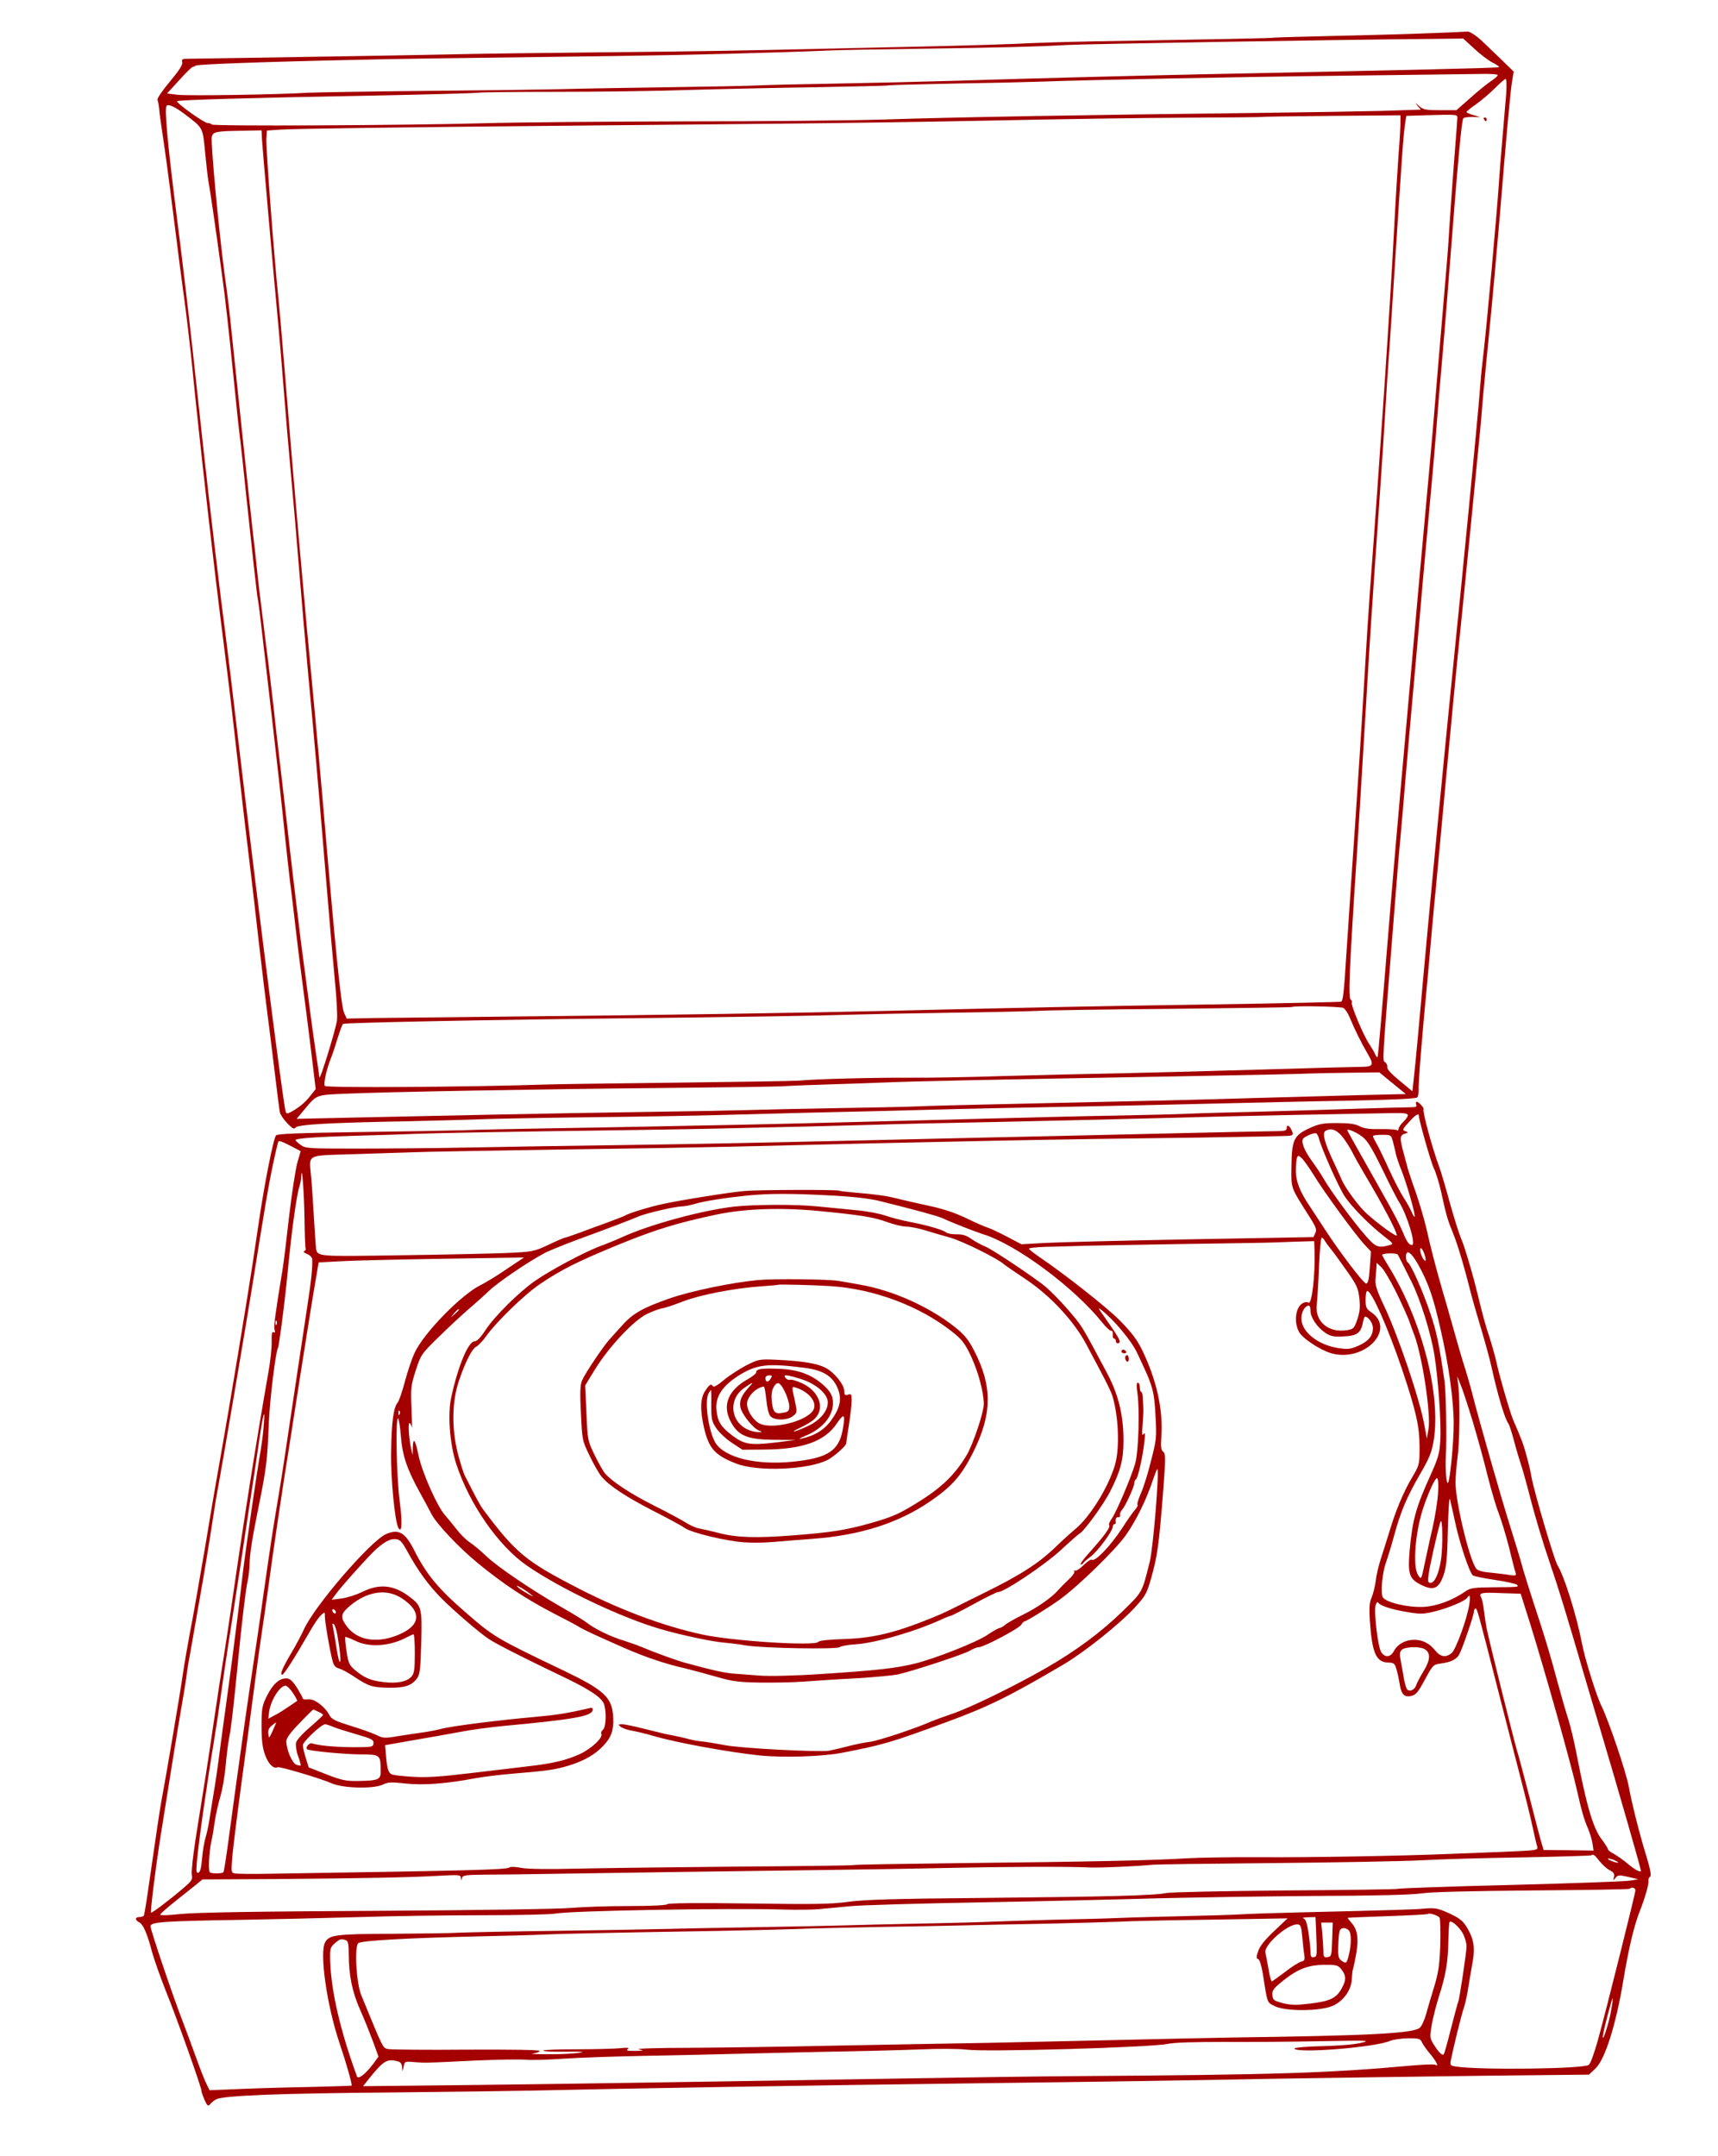 <?xml version="1.0" encoding="UTF-8" standalone="no"?>
<svg
   xmlns:dc="http://purl.org/dc/elements/1.1/"
   xmlns:cc="http://creativecommons.org/ns#"
   xmlns:rdf="http://www.w3.org/1999/02/22-rdf-syntax-ns#"
   xmlns:svg="http://www.w3.org/2000/svg"
   xmlns="http://www.w3.org/2000/svg"
   xmlns:sodipodi="http://sodipodi.sourceforge.net/DTD/sodipodi-0.dtd"
   xmlns:inkscape="http://www.inkscape.org/namespaces/inkscape"
   version="1.0"
   width="936pt"
   height="1174pt"
   viewBox="0 0 936 1174"
   preserveAspectRatio="xMidYMid meet"
   id="svg2"
   inkscape:version="0.48.5 r10040"
   sodipodi:docname="logo.svg">
  <defs
     id="defs30" />
  <sodipodi:namedview
     pagecolor="#ffffff"
     bordercolor="#666666"
     borderopacity="1"
     objecttolerance="10"
     gridtolerance="10"
     guidetolerance="10"
     inkscape:pageopacity="0"
     inkscape:pageshadow="2"
     inkscape:window-width="956"
     inkscape:window-height="1057"
     id="namedview28"
     showgrid="false"
     inkscape:zoom="0.16081772"
     inkscape:cx="-537.38877"
     inkscape:cy="733.75"
     inkscape:window-x="0"
     inkscape:window-y="19"
     inkscape:window-maximized="0"
     inkscape:current-layer="svg2" />
  <g
     transform="translate(0,1174) scale(0.1,-0.1)"
     id="g6"
     style="fill:#a40000;fill-opacity:1;stroke-width:0;stroke-miterlimit:4;stroke-dasharray:none;"
     stroke="none"
     fill="#000000">
    <path
       d="M7810 11560 c-96 -4 -328 -11 -515 -15 -187 -4 -347 -9 -355 -10 -14 -3 -151 -6 -970 -20 -157 -3 -316 -8 -355 -10 -82 -5 -336 -13 -660 -20 -126 -3 -329 -7 -450 -10 -430 -10 -697 -15 -1230 -20 -297 -3 -643 -7 -770 -10 -126 -3 -369 -7 -540 -10 -499 -8 -919 -15 -949 -15 -23 0 -27 -4 -23 -19 3 -14 -17 -45 -69 -107 -40 -48 -70 -92 -66 -98 3 -6 7 -27 9 -46 1 -19 9 -78 17 -130 17 -114 28 -191 67 -500 16 -129 40 -316 54 -415 13 -99 31 -252 40 -340 43 -437 124 -1143 175 -1540 17 -132 42 -337 55 -455 48 -421 65 -567 85 -730 11 -91 34 -284 50 -430 17 -146 37 -314 45 -375 8 -60 26 -204 40 -320 14 -115 27 -221 30 -233 3 -13 22 -40 41 -60 27 -28 37 -33 44 -23 10 17 175 27 620 35 173 4 351 9 395 11 44 2 283 7 530 10 419 5 607 8 1040 20 94 3 276 7 405 10 129 3 312 7 405 10 249 7 590 14 925 20 162 3 468 10 680 15 212 5 547 13 745 16 244 5 362 11 367 18 4 6 7 22 7 36 -2 41 17 282 51 635 5 55 14 156 20 225 6 69 13 143 15 165 3 22 9 92 15 155 83 898 109 1164 125 1315 8 77 33 325 55 550 22 226 45 455 50 510 6 55 14 152 19 215 6 63 21 228 35 365 14 138 39 414 56 615 40 487 59 695 69 753 l8 47 -75 73 c-41 39 -84 81 -96 92 -29 28 -69 55 -81 53 -5 -1 -89 -4 -185 -8z m222 -85 c33 -31 78 -65 100 -76 22 -11 38 -22 35 -25 -4 -4 -460 -15 -1637 -39 -332 -7 -882 -21 -1330 -35 -173 -5 -459 -12 -635 -15 -176 -3 -369 -7 -430 -10 -60 -3 -281 -7 -490 -10 -209 -3 -465 -7 -570 -10 -104 -3 -444 -7 -755 -10 -311 -3 -599 -8 -640 -10 -168 -10 -659 -18 -713 -11 l-57 7 66 72 c36 40 69 72 73 72 3 0 11 4 18 8 11 7 388 21 868 31 235 6 415 8 1420 21 383 5 884 18 1160 30 66 3 302 7 525 10 381 5 644 12 770 20 78 5 1481 29 1979 33 l183 2 60 -55z m128 -144 c0 -5 -17 -20 -37 -33 -21 -14 -72 -55 -113 -92 l-75 -66 -89 0 c-79 0 -93 3 -115 23 -23 20 -24 20 -8 1 l18 -21 -213 -7 c-117 -3 -422 -8 -678 -11 -888 -10 -1650 -23 -2040 -36 -168 -5 -654 -10 -1080 -10 -426 -1 -914 -5 -1085 -10 -443 -12 -1485 -17 -1491 -7 -3 4 -13 8 -23 8 -19 0 -174 111 -166 119 8 7 389 18 1040 30 308 6 577 13 597 16 20 3 216 5 435 5 219 0 538 4 708 10 171 5 485 12 700 15 214 4 392 8 395 10 3 2 165 6 360 10 195 3 400 8 455 10 267 10 1134 27 1680 33 336 4 658 8 718 9 59 2 107 -1 107 -6z m46 -103 c-4 -46 -13 -157 -21 -248 -8 -91 -17 -205 -20 -255 -11 -161 -65 -757 -80 -885 -8 -69 -17 -152 -19 -185 -3 -33 -8 -91 -11 -130 -7 -89 -98 -1027 -125 -1285 -48 -471 -138 -1402 -170 -1760 -26 -292 -49 -542 -58 -619 l-7 -64 -70 58 c-43 35 -69 63 -67 73 2 9 -3 21 -11 27 -16 11 -18 -24 43 740 16 209 34 427 40 485 5 58 17 188 25 290 16 192 28 326 45 515 6 61 21 238 35 395 13 157 36 404 49 550 14 146 32 355 41 465 8 110 24 299 35 420 10 121 26 310 34 420 50 644 69 851 79 861 4 5 27 7 50 7 l42 -1 -37 11 c-21 6 -38 13 -38 17 0 4 24 23 53 43 28 20 74 59 102 87 27 27 53 50 58 50 5 0 6 -36 3 -82z m-7199 -110 c102 -78 97 -69 111 -213 7 -72 15 -141 18 -155 6 -27 43 -281 74 -510 17 -121 36 -293 65 -580 13 -134 26 -254 35 -325 5 -44 19 -170 30 -280 32 -302 60 -558 65 -580 3 -11 14 -101 25 -200 12 -99 32 -277 46 -395 31 -267 59 -520 79 -715 9 -82 20 -184 25 -225 6 -41 19 -154 30 -250 11 -96 29 -240 40 -320 11 -80 31 -239 45 -353 l25 -208 -31 -39 c-31 -38 -59 -61 -106 -87 -19 -9 -23 -9 -27 5 -13 45 -143 1056 -236 1837 -22 187 -49 414 -60 505 -11 91 -26 215 -34 275 -20 146 -91 743 -116 975 -11 102 -38 349 -60 550 -22 201 -62 541 -90 755 -47 375 -65 567 -52 579 10 11 46 -6 99 -46z m6933 -19 c0 -10 -7 -100 -15 -201 -8 -101 -19 -255 -25 -343 -5 -88 -14 -214 -20 -280 -18 -206 -69 -817 -75 -890 -3 -38 -24 -268 -46 -510 -22 -242 -49 -537 -59 -655 -10 -118 -26 -291 -34 -385 -43 -478 -80 -898 -116 -1345 -22 -272 -42 -499 -44 -505 -2 -5 -7 -1 -12 10 -4 11 -20 38 -35 61 -32 47 -101 213 -94 225 3 4 0 11 -6 15 -14 8 -8 165 36 829 8 127 24 383 35 570 24 411 36 603 55 880 31 447 46 659 60 890 8 132 19 303 25 380 5 77 17 248 25 380 45 697 50 770 61 847 l6 37 96 3 c180 5 182 5 182 -13z m-310 -26 c0 -22 -4 -97 -10 -169 -5 -71 -17 -259 -25 -419 -22 -422 -77 -1241 -131 -1960 -8 -110 -21 -315 -29 -456 -15 -256 -37 -609 -75 -1154 -10 -159 -22 -328 -25 -375 -13 -210 -18 -252 -29 -255 -6 -2 -324 -9 -706 -15 -621 -9 -1014 -17 -1765 -35 -463 -11 -1241 -23 -2060 -31 -324 -4 -657 -7 -738 -8 l-148 -3 -14 31 c-17 35 -49 358 -115 1136 -11 129 -31 350 -44 490 -60 627 -118 1285 -166 1885 -12 143 -27 323 -35 400 -23 223 -66 795 -64 847 l3 47 70 5 c68 5 638 13 1616 22 250 2 732 7 1070 10 338 3 885 11 1215 18 330 7 791 14 1024 15 234 1 426 3 428 4 1 2 171 4 378 6 l375 3 0 -39z m-6203 -86 c2 -44 62 -728 88 -1002 8 -88 22 -248 30 -355 8 -107 26 -319 40 -470 14 -151 34 -387 45 -525 11 -137 33 -392 49 -565 31 -327 53 -582 96 -1100 29 -347 30 -358 50 -576 9 -88 14 -183 11 -210 -4 -41 -94 -335 -96 -311 0 5 -9 68 -20 140 -11 73 -29 204 -40 292 -12 88 -30 228 -41 310 -17 135 -56 462 -79 670 -5 44 -18 157 -29 250 -11 94 -30 251 -40 350 -11 99 -34 288 -51 420 -17 132 -35 283 -40 335 -5 52 -14 133 -20 180 -9 72 -107 1000 -126 1185 -3 33 -16 140 -30 238 -33 250 -77 723 -70 752 7 28 23 31 171 33 l100 2 2 -43z m5892 -4736 c10 -6 25 -29 35 -53 27 -66 63 -138 97 -196 37 -63 32 -72 -41 -72 -25 0 -256 -6 -515 -14 -258 -8 -614 -17 -790 -21 -176 -3 -464 -10 -640 -15 -176 -6 -405 -10 -510 -9 -188 1 -514 -7 -603 -16 -26 -2 -326 -7 -667 -11 -341 -4 -658 -8 -705 -10 -422 -14 -1199 -19 -1210 -8 -9 10 9 92 34 154 8 19 24 68 36 108 13 40 25 74 29 76 12 7 819 23 1571 31 564 6 1040 14 1225 20 72 2 308 7 525 10 217 3 427 8 465 10 39 3 365 8 725 11 360 4 657 8 659 10 9 8 263 3 280 -5z m268 -410 l72 -59 -257 -6 c-141 -4 -401 -11 -577 -16 -284 -9 -514 -14 -1455 -35 -135 -3 -299 -7 -365 -10 -66 -3 -273 -7 -460 -10 -187 -3 -394 -8 -460 -10 -66 -2 -307 -7 -535 -10 -228 -3 -615 -10 -860 -15 -245 -5 -587 -12 -759 -16 l-315 -7 41 49 c70 84 62 81 228 88 231 10 1065 25 1720 31 325 3 626 7 670 10 44 3 159 7 255 10 96 3 227 7 290 10 172 7 450 13 1685 35 325 6 610 12 635 14 25 1 119 3 210 4 l165 2 72 -59z"
       id="path8"
       style="fill:#a40000;fill-opacity:1;stroke-width:0;stroke-miterlimit:4;stroke-dasharray:none" />
    <path
       d="M8085 11090 c3 -5 8 -10 11 -10 2 0 4 5 4 10 0 6 -5 10 -11 10 -5 0 -7 -4 -4 -10z"
       id="path10"
       style="fill:#a40000;fill-opacity:1;stroke-width:0;stroke-miterlimit:4;stroke-dasharray:none" />
    <path
       d="M7716 5725 c5 -12 -2 -15 -32 -15 -22 0 -169 -4 -329 -9 -159 -6 -396 -12 -525 -16 -129 -3 -287 -7 -350 -10 -63 -3 -236 -7 -385 -10 -282 -5 -335 -7 -1230 -30 -302 -8 -671 -17 -820 -20 -148 -3 -378 -7 -510 -10 -132 -3 -384 -7 -560 -10 -176 -3 -378 -7 -450 -10 -71 -2 -328 -7 -570 -10 -321 -5 -443 -9 -451 -18 -14 -14 -64 -268 -93 -467 -11 -74 -27 -182 -36 -240 -26 -173 -132 -813 -165 -995 -17 -93 -58 -330 -90 -525 -33 -195 -71 -411 -85 -480 -13 -69 -31 -174 -40 -235 -14 -100 -95 -576 -116 -685 -8 -44 -28 -176 -70 -469 -11 -80 -23 -149 -25 -153 -3 -4 -14 -8 -25 -8 -24 0 -25 -16 0 -29 22 -12 43 -61 70 -163 11 -40 45 -136 75 -212 58 -142 197 -532 194 -544 -1 -4 7 -25 16 -47 15 -33 20 -37 30 -25 6 8 21 21 33 27 36 21 340 33 963 38 322 3 662 8 755 10 523 12 1550 29 2440 40 716 9 1055 14 1635 25 305 5 810 12 1121 16 l566 6 36 34 c52 50 112 240 152 484 29 173 57 292 90 375 30 77 49 146 46 164 -1 8 3 17 9 21 8 5 2 39 -23 121 -35 112 -78 285 -92 364 -13 77 -110 364 -150 445 -27 54 -89 252 -105 335 -30 157 -98 373 -134 430 -18 29 -128 402 -142 480 -3 22 -15 73 -26 113 -17 65 -31 101 -73 197 -17 38 -79 252 -94 325 -7 30 -23 87 -35 125 -22 64 -38 123 -64 230 -26 110 -75 275 -92 311 -10 23 -37 108 -60 190 -22 82 -49 173 -60 203 -36 96 -92 302 -84 310 5 6 -27 41 -37 41 -5 0 -6 -7 -3 -15z m-46 -58 c0 -8 -11 -24 -25 -37 -14 -13 -25 -30 -25 -37 0 -8 -5 -11 -11 -7 -6 3 -47 6 -90 5 -57 -1 -88 3 -112 16 -23 12 -57 17 -122 17 -77 0 -99 -4 -151 -28 -85 -39 -96 -63 -98 -208 -1 -125 -8 -106 103 -282 31 -49 36 -64 27 -81 l-10 -22 -670 -12 c-369 -7 -727 -16 -796 -20 l-125 -7 -80 42 c-44 23 -91 45 -105 49 -14 4 -66 27 -116 51 -62 30 -129 52 -210 69 -65 14 -144 32 -174 40 -54 13 -101 20 -229 31 -36 3 -72 7 -80 10 -19 6 -443 5 -516 -2 -73 -6 -344 -49 -440 -70 -73 -15 -193 -52 -210 -64 -5 -3 -50 -21 -100 -39 -49 -18 -119 -43 -155 -57 -36 -13 -68 -24 -72 -24 -4 0 -44 -17 -90 -39 -82 -38 -85 -38 -238 -45 -85 -3 -345 -9 -577 -12 -443 -7 -442 -7 -451 35 -1 7 -7 86 -12 175 -5 88 -12 191 -16 228 -10 112 -25 105 214 112 114 4 266 9 337 11 72 3 438 9 815 15 377 5 786 12 910 15 1226 30 1787 41 2565 50 259 4 480 8 492 10 19 4 20 8 10 30 -13 28 -27 33 -27 10 0 -11 -12 -15 -50 -15 -28 0 -326 -6 -663 -14 -336 -8 -736 -17 -887 -20 -151 -4 -464 -10 -695 -16 -668 -15 -852 -19 -1335 -26 -250 -3 -617 -9 -815 -13 -198 -4 -481 -6 -630 -6 -254 0 -272 1 -297 20 -15 11 -28 23 -28 26 0 10 115 18 330 24 107 3 249 7 315 10 128 5 517 12 1120 20 204 3 462 7 575 10 113 3 311 7 440 10 129 3 303 8 385 10 83 3 377 10 655 15 278 6 677 15 886 21 210 6 557 14 770 18 214 4 433 8 487 9 75 2 97 -1 97 -11z m60 -2 c0 -24 67 -258 82 -288 11 -21 28 -78 39 -125 30 -137 35 -153 67 -232 26 -65 58 -173 103 -350 7 -25 29 -103 51 -175 21 -71 45 -159 53 -195 35 -159 74 -289 94 -314 4 -6 18 -48 30 -94 12 -46 29 -101 36 -123 8 -22 33 -111 55 -197 22 -86 67 -236 100 -332 58 -171 89 -273 205 -670 32 -107 73 -247 92 -310 67 -224 203 -696 203 -707 0 -13 -32 4 -69 35 -25 22 -61 46 -78 56 -18 9 -33 21 -33 26 0 5 -16 30 -35 55 -46 61 -81 180 -136 465 -12 63 -32 147 -44 185 -13 39 -42 140 -65 225 -22 85 -63 223 -90 305 -51 154 -94 291 -105 335 -4 14 -28 95 -55 180 -47 148 -173 588 -210 735 -10 39 -30 108 -45 155 -15 47 -42 141 -61 210 -19 69 -46 161 -59 205 -30 104 -60 218 -85 330 -12 50 -37 135 -56 190 -20 55 -39 114 -44 130 -4 17 -15 57 -24 90 -21 78 -20 92 7 101 21 6 21 7 3 14 -17 6 -16 10 19 48 33 38 55 52 55 37z m-421 -110 c17 -20 42 -58 56 -85 14 -28 46 -85 71 -127 96 -161 174 -309 174 -330 0 -12 -92 54 -163 117 -41 36 -117 138 -137 185 -9 22 -31 69 -48 105 -46 99 -59 149 -41 161 28 17 57 9 88 -26z m115 -7 c28 -22 54 -67 106 -173 38 -79 79 -161 93 -182 44 -71 93 -233 70 -233 -17 0 -29 18 -51 72 -13 32 -50 104 -82 160 -32 57 -94 168 -139 247 -44 78 -81 144 -81 146 0 11 55 -13 84 -37z m-239 -5 c12 -52 108 -268 141 -318 38 -57 134 -155 214 -217 53 -41 54 -42 30 -49 -62 -17 -76 -11 -132 54 -66 75 -190 244 -226 307 -14 25 -44 69 -65 98 -41 57 -59 102 -48 120 7 11 48 30 67 31 7 1 15 -11 19 -26z m404 -20 c5 -21 13 -51 16 -68 4 -16 17 -57 31 -90 29 -73 78 -245 71 -251 -2 -3 -10 10 -17 28 -8 18 -27 52 -43 76 -16 24 -52 94 -80 155 -28 62 -59 126 -69 142 -10 17 -18 33 -18 38 0 4 22 7 50 7 49 0 49 -1 59 -37z m-5993 -30 l42 -22 -18 -63 c-10 -35 -30 -166 -45 -293 -14 -126 -30 -255 -35 -285 -40 -243 -50 -315 -44 -332 4 -14 3 -18 -6 -13 -8 5 -11 -9 -10 -52 1 -32 -7 -107 -18 -168 -65 -370 -130 -779 -202 -1278 -11 -77 -27 -178 -34 -225 -17 -104 -39 -247 -67 -437 -20 -142 -46 -305 -94 -604 -14 -90 -23 -176 -20 -191 5 -24 0 -33 -42 -69 -74 -64 -176 -141 -180 -137 -5 4 23 229 47 386 35 223 109 683 124 765 8 44 17 103 21 130 3 28 12 84 20 125 7 41 23 131 35 200 12 69 30 172 40 230 10 58 28 168 40 245 12 77 25 163 30 190 34 183 156 903 195 1145 69 432 87 540 111 653 14 67 28 125 30 129 5 8 21 2 80 -29z m5562 -153 c56 -92 232 -332 278 -380 l33 -35 -6 -88 c-4 -64 -10 -87 -20 -87 -14 0 -148 176 -228 300 -27 41 -62 95 -78 119 -54 79 -77 137 -77 195 0 30 3 62 6 71 6 14 8 14 26 -2 10 -9 40 -51 66 -93z m-5499 -239 c1 -84 4 -157 6 -161 3 -5 -1 -10 -7 -13 -8 -3 -1 -9 15 -16 15 -6 27 -18 28 -28 2 -45 -4 -109 -27 -258 -13 -88 -42 -279 -64 -425 -67 -449 -70 -471 -94 -615 -32 -190 -41 -251 -81 -530 -18 -132 -45 -314 -59 -405 -25 -162 -83 -572 -130 -923 -13 -98 -26 -181 -29 -183 -8 -8 -66 -8 -74 0 -9 9 -4 111 8 166 6 25 14 74 19 110 5 36 19 97 30 135 12 39 25 117 30 175 5 58 14 125 19 150 10 48 22 150 47 405 22 227 42 393 53 445 6 25 10 68 11 95 0 48 15 142 45 290 47 233 51 262 60 485 5 118 37 380 49 398 6 10 32 210 47 352 22 221 27 266 43 380 9 63 20 128 26 144 5 16 11 43 11 60 4 75 16 -92 18 -233z m2862 129 c121 -6 215 -17 265 -29 207 -51 322 -83 349 -95 53 -25 179 -74 220 -87 179 -54 496 -289 650 -481 20 -26 43 -46 49 -45 6 1 10 -8 9 -20 -2 -13 2 -23 7 -23 6 0 10 -7 10 -15 0 -8 6 -12 15 -9 15 6 4 26 -84 151 -29 40 -30 45 -10 29 69 -55 162 -166 193 -231 89 -187 94 -203 102 -355 6 -107 4 -124 -25 -235 -16 -67 -41 -146 -55 -177 -14 -31 -22 -59 -19 -62 4 -3 -1 -14 -10 -24 -9 -9 -44 -58 -76 -108 -62 -94 -144 -180 -162 -168 -6 3 -26 -10 -46 -30 -20 -19 -40 -33 -46 -29 -6 3 -7 2 -4 -4 4 -6 -10 -26 -31 -45 -20 -19 -47 -46 -58 -59 -36 -41 -119 -98 -196 -135 -40 -20 -81 -43 -91 -52 -10 -9 -24 -17 -32 -18 -7 -1 -35 -17 -62 -35 -58 -41 -287 -131 -400 -159 -110 -26 -202 -36 -503 -56 -150 -10 -290 -13 -340 -9 -47 3 -112 9 -145 11 -54 5 -104 16 -263 59 -47 13 -161 54 -247 90 -16 7 -55 20 -85 30 -73 22 -157 63 -200 96 -19 15 -83 54 -143 88 -160 92 -345 217 -407 276 -30 29 -71 63 -91 76 -20 13 -53 46 -74 74 -21 27 -48 59 -59 72 -43 46 -127 236 -146 328 -17 84 -29 101 -31 45 l-1 -45 -8 35 c-12 55 -18 140 -9 140 4 0 10 -10 12 -22 3 -13 2 32 -1 99 -5 116 -3 128 23 210 28 86 31 90 124 181 53 52 125 119 161 150 36 31 88 77 115 103 47 45 204 152 298 203 23 13 101 44 172 71 194 71 306 114 343 130 38 17 200 55 236 55 13 0 46 6 72 14 54 16 173 34 292 46 115 11 236 11 443 0z m2698 -249 c6 -10 20 -29 31 -42 11 -13 49 -65 84 -115 58 -81 65 -98 72 -153 5 -48 3 -75 -11 -116 -17 -50 -21 -53 -57 -59 -101 -16 -176 48 -164 141 3 26 9 119 12 206 4 86 10 157 15 157 4 0 13 -8 18 -19z m-57 -53 c4 -132 -15 -294 -33 -282 -17 10 -46 -6 -57 -32 -17 -35 -15 -90 4 -125 18 -37 116 -101 178 -119 181 -50 355 132 215 225 -25 17 -29 26 -29 68 0 26 4 47 9 47 24 0 114 -204 189 -425 78 -232 96 -315 96 -426 0 -95 -1 -98 -42 -167 -46 -78 -88 -178 -122 -292 -13 -41 -33 -107 -46 -146 -13 -39 -26 -95 -29 -125 -4 -30 -14 -69 -22 -88 -12 -27 -14 -55 -10 -125 12 -178 34 -229 101 -230 30 -1 35 -5 44 -36 6 -19 13 -54 17 -77 9 -60 25 -77 63 -69 26 6 38 20 75 89 44 81 45 82 89 88 55 8 84 23 98 49 18 33 80 214 80 233 0 9 4 17 9 17 9 0 13 -15 124 -450 42 -162 96 -376 122 -475 26 -99 55 -218 65 -265 10 -47 21 -94 25 -106 6 -20 3 -21 -192 -29 -109 -4 -236 -9 -283 -11 -259 -11 -782 -20 -1030 -18 -157 1 -339 -2 -405 -6 -170 -11 -538 -19 -1220 -26 -324 -4 -593 -8 -597 -11 -4 -2 -282 -6 -618 -8 -337 -3 -729 -8 -873 -11 -166 -4 -282 -3 -317 4 -30 6 -59 7 -65 2 -14 -12 -207 -17 -1305 -34 -96 -2 -183 -1 -193 2 -17 4 -18 12 -12 81 6 75 30 262 81 636 14 105 34 258 45 340 11 83 26 193 34 245 8 52 24 165 36 250 25 187 78 548 119 800 16 102 43 275 60 385 17 110 46 288 63 395 l33 195 109 6 c61 4 313 10 560 14 l450 7 -96 -64 c-52 -36 -115 -74 -140 -86 -106 -52 -311 -262 -360 -369 -16 -34 -40 -106 -54 -160 -14 -53 -32 -104 -39 -112 -22 -26 -33 -106 -35 -266 -3 -145 20 -379 39 -415 20 -35 23 29 7 149 -17 132 -23 456 -8 447 4 -3 11 -46 15 -97 8 -105 33 -180 104 -308 26 -47 54 -99 62 -115 28 -55 151 -185 256 -271 141 -115 260 -193 410 -271 67 -34 133 -69 146 -78 20 -12 92 -46 243 -112 110 -48 222 -86 325 -109 41 -10 120 -31 175 -47 86 -25 119 -29 235 -31 74 -1 180 1 235 5 55 4 183 13 285 18 102 6 205 16 230 21 82 18 361 110 393 129 18 11 40 20 51 20 26 0 217 101 230 122 6 10 14 18 17 18 11 0 139 80 194 120 104 76 297 265 357 347 57 80 115 198 152 311 10 28 19 52 21 52 13 0 -22 -429 -41 -505 -42 -169 -39 -163 -143 -265 -121 -118 -258 -220 -426 -316 -173 -99 -411 -215 -510 -248 -44 -15 -93 -33 -110 -40 -82 -37 -289 -106 -337 -112 -29 -3 -84 -15 -123 -25 -38 -10 -83 -20 -98 -23 -55 -9 -481 13 -567 30 -47 9 -102 18 -122 20 -20 1 -56 8 -79 14 -24 7 -63 15 -88 20 -26 4 -91 20 -146 34 -55 14 -111 26 -125 26 -24 -1 -24 -1 -7 -15 11 -7 38 -17 60 -20 23 -4 78 -17 122 -30 124 -36 409 -88 575 -105 129 -13 346 -6 450 15 222 43 266 56 570 168 226 83 343 141 635 313 115 68 305 220 387 309 60 65 66 77 91 165 33 118 41 178 63 454 15 195 15 221 1 230 -11 9 -14 26 -10 81 11 147 -26 312 -105 474 -27 55 -57 95 -121 160 -75 75 -296 249 -443 349 -26 18 -49 36 -52 41 -3 5 38 9 92 11 53 1 122 3 152 4 30 2 289 6 575 11 286 4 521 8 522 9 1 0 49 2 107 4 l106 3 2 -53z m605 -52 c-2 -6 -11 3 -19 19 -8 17 -13 36 -10 44 3 9 10 1 19 -19 7 -19 12 -38 10 -44z m-151 31 c3 -5 41 -81 74 -147 49 -98 106 -281 125 -400 21 -134 38 -371 32 -465 -4 -69 -11 -95 -54 -190 -79 -174 -98 -243 -113 -409 -11 -131 -2 -155 65 -188 65 -32 94 -19 119 52 16 45 21 91 24 250 3 112 8 182 12 165 4 -16 17 -75 29 -130 23 -108 77 -269 95 -284 6 -5 60 -16 121 -25 60 -9 114 -21 119 -26 13 -13 12 -13 -129 -14 -104 -1 -125 -4 -149 -21 -71 -50 -158 -82 -231 -86 -84 -4 -203 24 -221 52 -13 22 -4 130 16 187 11 31 32 99 46 152 36 131 68 206 140 331 52 89 64 120 75 184 40 249 -62 647 -242 943 -22 35 -39 66 -39 67 0 11 80 13 86 2z m109 -51 c57 -102 84 -179 125 -362 43 -186 70 -383 70 -508 0 -105 -20 -308 -31 -321 -9 -9 -15 70 -12 140 6 103 1 358 -7 414 -31 210 -43 267 -78 371 -40 119 -105 265 -122 275 -6 3 -10 17 -10 31 0 43 28 26 65 -40z m-120 -150 c30 -61 61 -130 70 -153 8 -24 22 -62 31 -85 43 -115 90 -426 77 -508 l-9 -55 -13 70 c-24 140 -143 491 -221 655 -40 85 -49 113 -46 145 2 22 4 51 5 64 l1 24 25 -23 c14 -13 50 -74 80 -134z m-465 -105 c0 -36 36 -89 80 -119 29 -19 45 -23 99 -20 73 3 95 18 106 74 3 19 9 34 12 34 18 0 43 -37 43 -62 0 -43 -25 -73 -80 -97 -44 -19 -57 -20 -111 -12 -111 18 -199 89 -199 161 0 36 20 70 41 70 5 0 9 -13 9 -29z m-4640 6 c0 -2 -10 -12 -22 -23 l-23 -19 19 23 c18 21 26 27 26 19z m-993 -79 c-3 -8 -6 -5 -6 6 -1 11 2 17 5 13 3 -3 4 -12 1 -19z m6517 -530 c25 -84 62 -217 81 -296 20 -79 47 -171 61 -205 13 -34 38 -116 55 -182 16 -66 32 -129 36 -139 5 -17 1 -18 -34 -13 -22 4 -69 9 -104 13 -40 3 -68 11 -76 21 -37 47 -113 364 -113 468 0 33 5 91 10 130 12 80 15 302 6 390 l-7 60 19 -47 c11 -25 40 -115 66 -200z m-5847 40 c-3 -8 -6 -5 -6 6 -1 11 2 17 5 13 3 -3 4 -12 1 -19z m-741 -70 c-3 -40 -11 -98 -16 -128 -19 -104 -83 -545 -100 -690 -6 -52 -17 -147 -25 -210 -13 -106 -45 -352 -65 -495 -5 -33 -18 -132 -30 -220 -11 -88 -27 -200 -36 -250 -8 -49 -19 -117 -24 -150 -5 -33 -15 -76 -21 -95 -6 -19 -14 -68 -18 -109 -4 -51 -10 -76 -20 -79 -12 -4 -13 7 -8 64 11 115 51 400 93 654 14 85 29 187 34 225 5 39 33 232 64 430 31 198 65 423 76 500 12 77 27 181 35 230 8 50 24 159 36 243 23 160 36 202 25 80z m6399 -355 c-2 -43 -16 -130 -30 -193 -15 -63 -34 -153 -44 -199 -17 -83 -18 -84 -34 -60 -33 46 -16 245 31 379 32 90 61 150 71 150 6 0 9 -30 6 -77z m15 -372 c-13 -76 -34 -121 -57 -121 -13 0 -15 8 -9 51 7 48 46 222 63 279 13 42 15 -137 3 -209z m-4959 -183 c20 -17 18 -16 -16 3 -22 12 -47 29 -55 37 -20 20 37 -13 71 -40z m5447 -165 c80 -257 225 -771 256 -913 23 -102 36 -148 57 -196 10 -23 21 -60 25 -82 l6 -40 -136 2 -136 1 -9 30 c-6 17 -35 129 -66 250 -31 121 -63 240 -71 265 -17 57 -152 598 -165 665 -5 28 -12 73 -15 100 -3 28 -10 58 -15 67 -13 24 2 27 116 22 l100 -3 53 -168z m-333 110 c-11 -76 -73 -246 -96 -265 -31 -26 -61 -22 -89 13 -32 40 -70 59 -115 59 -48 0 -91 -24 -110 -60 -19 -36 -49 -39 -70 -7 -18 28 -40 214 -31 253 5 17 10 23 15 16 10 -17 77 -38 164 -52 66 -11 85 -10 142 4 74 18 169 58 179 75 14 22 18 10 11 -36z m-245 -243 c35 -19 34 -58 -3 -119 -19 -31 -38 -66 -41 -78 -8 -25 -35 -38 -49 -24 -5 5 -13 31 -18 58 -4 26 -12 70 -17 96 -8 38 -7 51 5 62 16 17 95 20 123 5z m954 -1155 c15 -19 40 -42 56 -50 22 -11 27 -20 23 -37 -5 -21 -5 -22 8 -5 13 16 20 17 69 6 l55 -13 -40 -7 c-22 -5 -314 -15 -649 -24 -334 -8 -612 -18 -617 -21 -5 -3 -280 -7 -611 -9 -332 -3 -625 -9 -653 -14 -69 -14 -310 -20 -1015 -27 -463 -4 -632 -9 -719 -21 -94 -13 -187 -14 -547 -9 -282 4 -435 2 -439 -4 -4 -6 -87 -10 -213 -10 -114 0 -252 -5 -307 -10 -55 -6 -530 -13 -1055 -16 -648 -3 -993 -9 -1073 -17 -72 -8 -116 -9 -114 -3 2 5 39 38 83 73 43 34 94 75 113 90 l34 28 396 2 c489 4 741 9 894 18 109 6 117 5 118 -12 1 -16 2 -16 6 0 4 15 19 17 131 18 70 0 219 2 332 4 511 8 1028 15 1415 20 231 3 564 8 740 12 317 7 680 9 805 3 58 -2 249 6 340 15 19 2 314 6 655 9 341 3 703 10 805 15 102 6 352 13 555 16 204 4 372 9 374 11 10 9 20 2 45 -31z m101 -6 c5 -5 -5 -4 -23 2 -17 6 -32 13 -32 16 0 7 43 -8 55 -18z m95 -153 c0 -17 -158 -648 -204 -815 -19 -69 -41 -130 -50 -136 -29 -22 -595 -29 -724 -9 -31 5 -33 7 -27 37 14 70 57 244 70 282 8 22 19 74 25 115 7 41 16 97 21 123 15 78 11 124 -15 175 -30 59 -47 74 -121 107 -52 23 -69 26 -125 21 -61 -5 -156 -8 -695 -21 -121 -3 -256 -7 -300 -10 -44 -3 -186 -7 -315 -10 -129 -3 -289 -7 -355 -10 -66 -3 -232 -7 -370 -10 -137 -4 -281 -8 -320 -10 -38 -2 -205 -7 -370 -10 -165 -3 -356 -8 -425 -10 -69 -2 -287 -7 -485 -10 -198 -3 -427 -8 -510 -10 -82 -2 -348 -7 -590 -10 -242 -3 -476 -8 -520 -10 -44 -3 -210 -5 -370 -6 -306 -1 -342 -6 -364 -47 -31 -59 10 -345 79 -549 35 -103 70 -226 66 -231 -2 -1 -100 -4 -217 -7 -118 -2 -291 -7 -386 -11 l-171 -7 -16 32 c-9 17 -35 82 -57 144 -22 61 -55 150 -73 197 -50 128 -176 499 -176 520 0 23 65 28 495 35 176 3 466 10 645 15 179 6 481 10 671 10 191 0 368 4 395 9 84 16 950 31 1244 22 69 -2 154 -1 190 2 36 3 112 11 170 16 58 6 375 15 705 21 330 6 764 16 965 22 201 5 590 11 865 13 323 1 528 6 580 14 51 8 269 13 603 16 288 2 526 6 530 9 11 11 32 6 32 -8z m-1067 -149 c4 -7 6 -73 4 -147 -4 -110 -10 -151 -32 -225 -15 -49 -36 -118 -45 -153 -10 -35 -26 -69 -36 -76 -40 -30 -284 -42 -1024 -52 -118 -2 -388 -8 -600 -13 -212 -5 -538 -12 -725 -16 -187 -3 -560 -10 -830 -15 -269 -6 -629 -11 -800 -12 -170 0 -294 -4 -275 -8 31 -7 29 -7 -20 -9 -41 0 -51 2 -40 10 11 8 0 9 -40 5 -30 -3 -137 -6 -237 -6 -101 0 -183 -3 -183 -7 0 -5 55 -7 122 -6 97 1 111 -1 68 -7 -30 -4 -107 -8 -170 -7 -63 0 -98 2 -77 4 20 2 37 9 37 14 0 6 -149 8 -397 7 -219 -2 -411 0 -427 3 -31 6 -24 -8 -148 294 -27 67 -38 264 -16 283 17 14 266 28 658 37 140 3 300 7 355 10 96 4 311 9 965 20 168 3 352 8 410 10 58 3 258 7 445 11 187 3 401 7 475 9 74 2 275 6 445 9 171 4 348 9 395 11 47 3 272 8 500 11 l415 7 -73 -69 c-50 -47 -78 -82 -87 -109 -11 -32 -11 -41 -1 -43 8 -2 18 -34 26 -80 26 -167 22 -155 65 -177 59 -30 250 -28 317 2 58 27 100 85 103 145 1 24 4 50 7 58 3 8 11 47 18 87 13 80 5 128 -29 164 -11 12 -20 24 -18 25 1 1 99 5 217 9 118 4 217 9 220 12 8 7 54 -8 63 -20z m-673 -64 c6 -150 6 -147 -12 -151 -14 -3 -18 3 -18 27 0 17 -5 64 -11 105 -8 55 -16 76 -28 79 -9 3 3 5 25 6 l41 1 3 -67z m801 -24 c10 -21 19 -51 19 -67 0 -33 -39 -292 -45 -302 -2 -4 -20 -69 -39 -144 -19 -76 -37 -140 -40 -143 -8 -9 -26 8 -52 49 -25 39 -25 42 -14 110 7 39 25 110 40 157 36 112 49 184 51 301 1 52 4 98 6 102 8 15 54 -26 74 -63z m-713 -31 c-3 -88 -4 -93 -25 -96 -20 -3 -23 1 -23 35 -1 21 -3 64 -6 96 l-6 57 31 0 32 0 -3 -92z m-163 15 c3 -38 8 -82 11 -99 4 -27 1 -33 -18 -37 -13 -4 -53 -29 -88 -57 -36 -27 -68 -50 -71 -50 -4 0 -12 30 -18 68 -7 37 -14 77 -17 89 -8 41 118 153 172 153 20 0 23 -6 29 -67z m253 35 c15 -15 15 -76 1 -134 -12 -48 -15 -50 -42 -30 -15 11 -18 26 -16 78 1 34 4 71 7 81 5 20 32 23 50 5z m-5464 -54 c13 -5 16 -21 16 -76 0 -114 19 -206 62 -303 22 -49 53 -127 70 -172 l30 -83 -29 -40 c-40 -53 -81 -86 -88 -68 -90 245 -141 464 -146 627 -2 70 0 76 25 98 29 25 35 26 60 17z m5425 -160 c26 -34 26 -57 0 -104 -29 -52 -63 -68 -170 -81 -76 -9 -104 -9 -149 2 -50 13 -55 17 -58 44 -2 26 6 36 59 79 81 64 136 85 226 86 66 0 73 -2 92 -26z m1466 -237 c-14 -72 -50 -176 -41 -117 6 40 49 200 52 197 2 -2 -3 -38 -11 -80z m-1028 -159 c6 -13 27 -43 47 -66 35 -43 47 -70 25 -56 -6 3 -66 1 -133 -5 -436 -40 -734 -50 -1801 -57 -187 -1 -619 -7 -960 -13 -1148 -19 -1997 -32 -2474 -37 l-473 -5 30 38 c82 102 100 113 160 97 15 -4 22 -14 23 -33 1 -25 2 -25 8 4 6 30 7 30 61 25 63 -5 44 -5 335 9 121 5 243 7 270 4 28 -3 122 0 210 6 88 6 302 13 475 16 173 3 376 8 450 10 74 2 288 7 475 11 187 3 426 9 531 13 108 5 222 4 260 -1 104 -14 1000 12 1094 31 35 8 148 11 305 11 138 -1 376 1 530 4 259 5 276 4 220 -9 -34 -9 -125 -16 -213 -18 -86 -2 -151 -8 -150 -13 8 -28 441 6 522 42 17 7 61 13 97 14 59 0 67 -2 76 -22z"
       id="path12"
       style="fill:#a40000;fill-opacity:1;stroke-width:0;stroke-miterlimit:4;stroke-dasharray:none" />
    <path
       d="M4000 5169 c-175 -20 -455 -96 -610 -166 -30 -14 -84 -36 -120 -49 -87 -33 -271 -131 -356 -190 -89 -63 -220 -192 -270 -269 -26 -40 -46 -60 -59 -60 -33 0 -89 -132 -126 -302 -21 -92 -9 -255 26 -363 71 -220 230 -449 387 -557 181 -125 518 -285 728 -345 101 -30 274 -67 340 -73 36 -3 92 -10 125 -16 92 -15 494 -22 510 -9 8 6 45 13 83 15 110 7 320 67 470 135 23 11 46 20 50 20 5 0 62 29 128 65 65 36 125 65 132 65 34 0 253 147 341 228 51 48 98 88 102 90 22 9 134 162 168 231 56 110 72 172 72 276 0 142 -29 258 -97 381 -20 38 -55 103 -77 144 -22 41 -51 91 -65 110 -52 71 -157 183 -206 219 -117 86 -283 194 -311 204 -16 6 -48 23 -70 38 -29 21 -51 28 -83 27 -23 0 -48 4 -55 9 -18 15 -102 40 -197 58 -47 9 -108 25 -136 35 -29 10 -98 24 -155 29 -57 6 -154 15 -215 21 -116 12 -343 11 -454 -1z m463 -24 c226 -22 295 -33 370 -60 38 -14 85 -25 105 -25 20 0 66 -9 102 -20 36 -11 97 -29 137 -40 64 -18 254 -111 293 -145 8 -7 63 -45 122 -84 135 -91 261 -228 328 -355 15 -28 50 -95 79 -149 29 -54 57 -112 62 -130 34 -114 40 -287 13 -377 -37 -123 -139 -286 -218 -349 -19 -16 -65 -57 -101 -92 -94 -91 -191 -154 -390 -252 -38 -19 -104 -51 -145 -72 -84 -42 -101 -50 -215 -94 -155 -59 -269 -83 -409 -87 -82 -3 -132 -8 -137 -15 -15 -25 -470 4 -634 40 -208 45 -436 130 -660 244 -301 154 -353 197 -533 437 -16 22 -32 51 -99 183 -8 15 -25 70 -39 123 -34 137 -32 285 8 399 33 98 71 171 91 180 12 6 38 33 57 60 53 75 206 224 290 281 117 79 203 123 440 220 192 78 312 115 525 160 151 32 353 39 558 19z"
       id="path14"
       style="fill:#a40000;fill-opacity:1;stroke-width:0;stroke-miterlimit:4;stroke-dasharray:none" />
    <path
       d="M4130 4769 c-142 -13 -368 -60 -485 -101 -145 -51 -200 -82 -259 -150 -21 -23 -51 -56 -66 -73 -37 -42 -133 -185 -149 -223 -10 -25 -12 -67 -6 -179 7 -146 7 -149 48 -232 22 -46 51 -97 65 -113 43 -51 132 -109 281 -186 79 -40 157 -82 173 -94 36 -25 217 -69 318 -77 41 -3 111 -3 155 1 44 4 145 12 225 18 256 19 463 85 635 202 120 82 171 139 234 263 107 211 109 365 9 558 -33 64 -53 88 -107 131 -140 111 -340 200 -516 230 -49 9 -101 18 -115 20 -49 10 -357 13 -440 5z m395 -33 c236 -15 485 -108 662 -248 53 -42 69 -62 102 -131 41 -87 71 -201 71 -264 -1 -47 -57 -213 -92 -275 -66 -111 -140 -182 -278 -266 -96 -59 -132 -74 -251 -108 -134 -37 -207 -49 -414 -65 -205 -16 -309 -13 -407 12 -46 12 -96 23 -113 26 -16 3 -48 18 -70 32 -22 14 -100 56 -174 93 -129 65 -225 129 -264 173 -10 11 -35 56 -57 100 -38 79 -39 82 -45 230 l-7 150 54 88 c75 122 212 268 284 302 30 14 67 28 82 30 15 2 68 20 117 39 96 36 278 71 424 81 47 3 86 7 88 8 3 4 192 -1 288 -7z"
       id="path16"
       style="fill:#a40000;fill-opacity:1;stroke-width:0;stroke-miterlimit:4;stroke-dasharray:none" />
    <path
       d="M4065 4304 c-38 -20 -93 -56 -122 -80 -29 -25 -54 -40 -58 -34 -10 16 -19 12 -42 -23 -28 -40 -30 -105 -7 -204 26 -111 59 -148 174 -193 116 -46 393 -35 500 20 34 18 100 76 100 89 0 3 7 49 15 101 8 52 15 112 15 133 0 34 -2 38 -20 32 -16 -5 -20 -2 -20 18 0 36 -54 103 -102 128 -48 25 -127 37 -268 44 -93 4 -97 3 -165 -31z m319 -13 c99 -13 149 -43 178 -107 26 -60 17 -108 -32 -177 -39 -54 -91 -86 -165 -102 -17 -3 -7 3 21 15 105 42 165 123 150 204 -5 24 -20 47 -52 75 -66 58 -140 84 -247 87 -92 3 -117 -1 -117 -20 0 -6 -21 -23 -48 -38 -104 -59 -137 -139 -93 -226 41 -81 91 -102 243 -103 l113 -1 -114 -14 c-132 -16 -168 -10 -232 39 -60 45 -79 75 -85 133 -10 78 32 140 135 202 89 52 152 58 345 33z m-186 -60 c-13 -21 -28 -19 -28 5 0 8 9 14 20 14 17 0 19 -3 8 -19z m166 -1 c82 -26 146 -81 146 -127 0 -46 -39 -94 -100 -125 -30 -15 -66 -29 -80 -33 -14 -3 0 6 30 20 30 14 65 35 77 47 60 56 28 150 -65 194 -30 14 -60 23 -67 20 -8 -3 -19 2 -25 10 -17 20 3 19 84 -6z m-286 -47 c-38 -42 -51 -71 -44 -107 7 -37 68 -113 100 -126 21 -9 21 -9 -1 -9 -12 -1 -34 4 -50 10 -103 39 -119 168 -28 231 51 35 55 35 23 1z m199 -24 c12 -24 22 -58 23 -75 0 -27 -4 -32 -30 -37 -46 -10 -57 0 -64 52 -6 48 -2 75 17 99 16 20 30 10 54 -39z m-102 -41 c4 -44 13 -80 22 -90 22 -25 94 -24 124 1 23 18 23 19 8 90 -16 71 -16 71 5 65 68 -21 114 -73 101 -114 -22 -68 -240 -123 -306 -77 -33 24 -59 68 -59 103 0 37 49 88 91 93 4 1 10 -32 14 -71z m-300 -31 c0 -74 3 -88 27 -124 15 -23 53 -59 85 -80 l58 -38 120 1 c207 1 330 45 394 142 41 60 48 52 32 -35 -20 -108 -75 -148 -235 -169 -203 -27 -383 7 -450 87 -41 49 -71 232 -46 280 6 10 12 19 13 19 2 0 3 -37 2 -83z"
       id="path18"
       style="fill:#a40000;fill-opacity:1;stroke-width:0;stroke-miterlimit:4;stroke-dasharray:none" />
    <path
       d="M6110 4380 c0 -5 7 -10 16 -10 8 0 12 5 9 10 -3 6 -10 10 -16 10 -5 0 -9 -4 -9 -10z"
       id="path20"
       style="fill:#a40000;fill-opacity:1;stroke-width:0;stroke-miterlimit:4;stroke-dasharray:none" />
    <path
       d="M6130 4346 c0 -8 5 -18 10 -21 6 -3 10 3 10 14 0 12 -4 21 -10 21 -5 0 -10 -6 -10 -14z"
       id="path22"
       style="fill:#a40000;fill-opacity:1;stroke-width:0;stroke-miterlimit:4;stroke-dasharray:none" />
    <path
       d="M6197 4153 c13 -93 6 -317 -12 -382 -21 -74 -104 -269 -129 -303 -11 -15 -17 -31 -13 -34 9 -10 -27 -59 -114 -156 -29 -32 -47 -58 -41 -58 6 0 12 3 14 8 2 4 20 20 40 35 39 29 121 140 121 164 0 7 4 13 9 13 4 0 7 3 7 8 -3 20 2 32 14 30 6 -2 11 3 9 11 -2 7 4 21 12 30 18 20 66 125 66 145 0 8 4 17 9 20 11 7 38 128 46 206 5 42 4 51 -5 40 -8 -11 -9 1 -5 50 3 36 5 76 4 90 0 14 -2 40 -3 58 0 17 -4 32 -8 32 -5 0 -8 11 -8 25 0 14 -5 25 -11 25 -7 0 -8 -18 -2 -57z"
       id="path24"
       style="fill:#a40000;fill-opacity:1;stroke-width:0;stroke-miterlimit:4;stroke-dasharray:none" />
    <path
       d="M2104 3386 c-85 -37 -392 -393 -449 -521 -12 -27 -43 -85 -68 -127 -49 -83 -64 -118 -49 -118 9 0 65 88 150 235 22 39 49 79 61 89 21 19 21 19 21 -8 0 -30 26 -180 41 -238 7 -28 16 -39 36 -44 14 -4 52 -24 84 -46 79 -52 99 -58 190 -59 86 -1 122 12 151 51 16 22 19 49 23 196 5 189 2 199 -66 250 -84 63 -162 71 -255 25 -32 -16 -83 -32 -113 -36 l-54 -7 22 30 c28 40 191 221 224 249 48 41 76 54 104 51 23 -2 34 -15 63 -68 56 -102 113 -181 182 -251 66 -67 204 -186 260 -224 42 -28 192 -104 380 -194 161 -76 230 -120 247 -157 16 -37 14 -129 -4 -144 -8 -7 -12 -16 -9 -21 12 -20 -50 -79 -114 -110 -73 -34 -150 -53 -286 -68 -50 -6 -190 -23 -311 -37 -166 -20 -244 -25 -317 -20 -53 3 -103 9 -111 12 -21 8 -27 28 -34 100 l-5 60 153 27 c85 14 199 35 254 45 55 11 159 25 230 32 379 35 487 53 493 85 3 14 -1 17 -20 12 -120 -28 -181 -37 -293 -47 -192 -17 -447 -49 -507 -64 -29 -8 -78 -17 -108 -21 -30 -4 -90 -13 -133 -20 -72 -12 -81 -11 -115 6 -20 10 -83 33 -140 50 -84 26 -105 36 -117 58 -24 47 -83 91 -116 87 -16 -2 -29 0 -29 4 0 4 -15 31 -32 59 -26 39 -39 51 -59 51 -38 0 -74 -33 -106 -98 -25 -51 -28 -67 -28 -162 0 -80 5 -118 20 -159 18 -49 47 -76 67 -65 9 6 238 -62 296 -88 62 -27 230 -31 279 -6 27 13 45 14 125 5 97 -10 218 -1 378 29 41 8 133 19 205 25 199 17 229 21 310 46 79 25 137 58 181 105 44 45 58 85 55 153 -5 112 -46 150 -280 262 -354 169 -372 180 -517 306 -156 134 -221 213 -288 346 -49 96 -84 116 -152 87z m62 -337 c24 -11 57 -36 75 -56 55 -63 24 -121 -86 -162 -108 -40 -208 -22 -263 49 -37 48 -37 68 2 104 89 81 190 105 272 65z m-336 -90 c0 -6 -4 -7 -10 -4 -5 3 -10 11 -10 16 0 6 5 7 10 4 6 -3 10 -11 10 -16z m9 -129 c15 -90 20 -140 12 -140 -4 0 -12 37 -19 83 -7 45 -15 93 -18 107 -5 18 -4 22 5 15 6 -6 15 -35 20 -65z m421 -94 c0 -84 -3 -108 -17 -125 -24 -29 -80 -41 -156 -31 -68 8 -103 23 -155 67 -29 25 -35 38 -44 101 -6 39 -9 74 -7 77 3 2 27 -7 54 -20 75 -38 190 -31 282 19 15 8 31 15 36 16 4 0 7 -47 7 -104z m-664 -216 c15 -22 25 -42 23 -43 -2 -1 -24 -16 -49 -33 -25 -17 -59 -39 -77 -47 l-31 -17 4 36 c8 63 58 144 90 144 7 0 26 -18 40 -40z m139 -102 c14 -6 25 -14 25 -17 0 -4 -32 -33 -70 -66 -39 -33 -74 -71 -77 -85 -3 -13 1 -46 11 -73 10 -27 16 -50 14 -52 -2 -1 -13 1 -24 5 -23 9 -54 83 -54 128 0 16 23 48 72 98 39 41 73 74 74 74 2 0 15 -5 29 -12z m-249 -103 c-20 -43 -21 -44 -24 -18 -3 19 3 33 18 45 12 10 23 18 24 18 2 0 -7 -20 -18 -45z m329 21 c18 -8 76 -26 128 -41 82 -24 93 -29 92 -48 -2 -21 -6 -22 -111 -22 -100 1 -184 8 -225 21 -14 4 -36 -22 -26 -32 8 -9 204 -28 290 -28 110 -1 110 -1 111 -90 1 -48 -11 -53 -124 -55 -64 -1 -89 4 -171 36 l-97 38 -16 51 c-9 28 -16 60 -16 70 0 19 101 114 121 114 5 0 25 -6 44 -14z"
       id="path26"
       style="fill:#a40000;fill-opacity:1;stroke-width:0;stroke-miterlimit:4;stroke-dasharray:none" />
  </g>
</svg>
